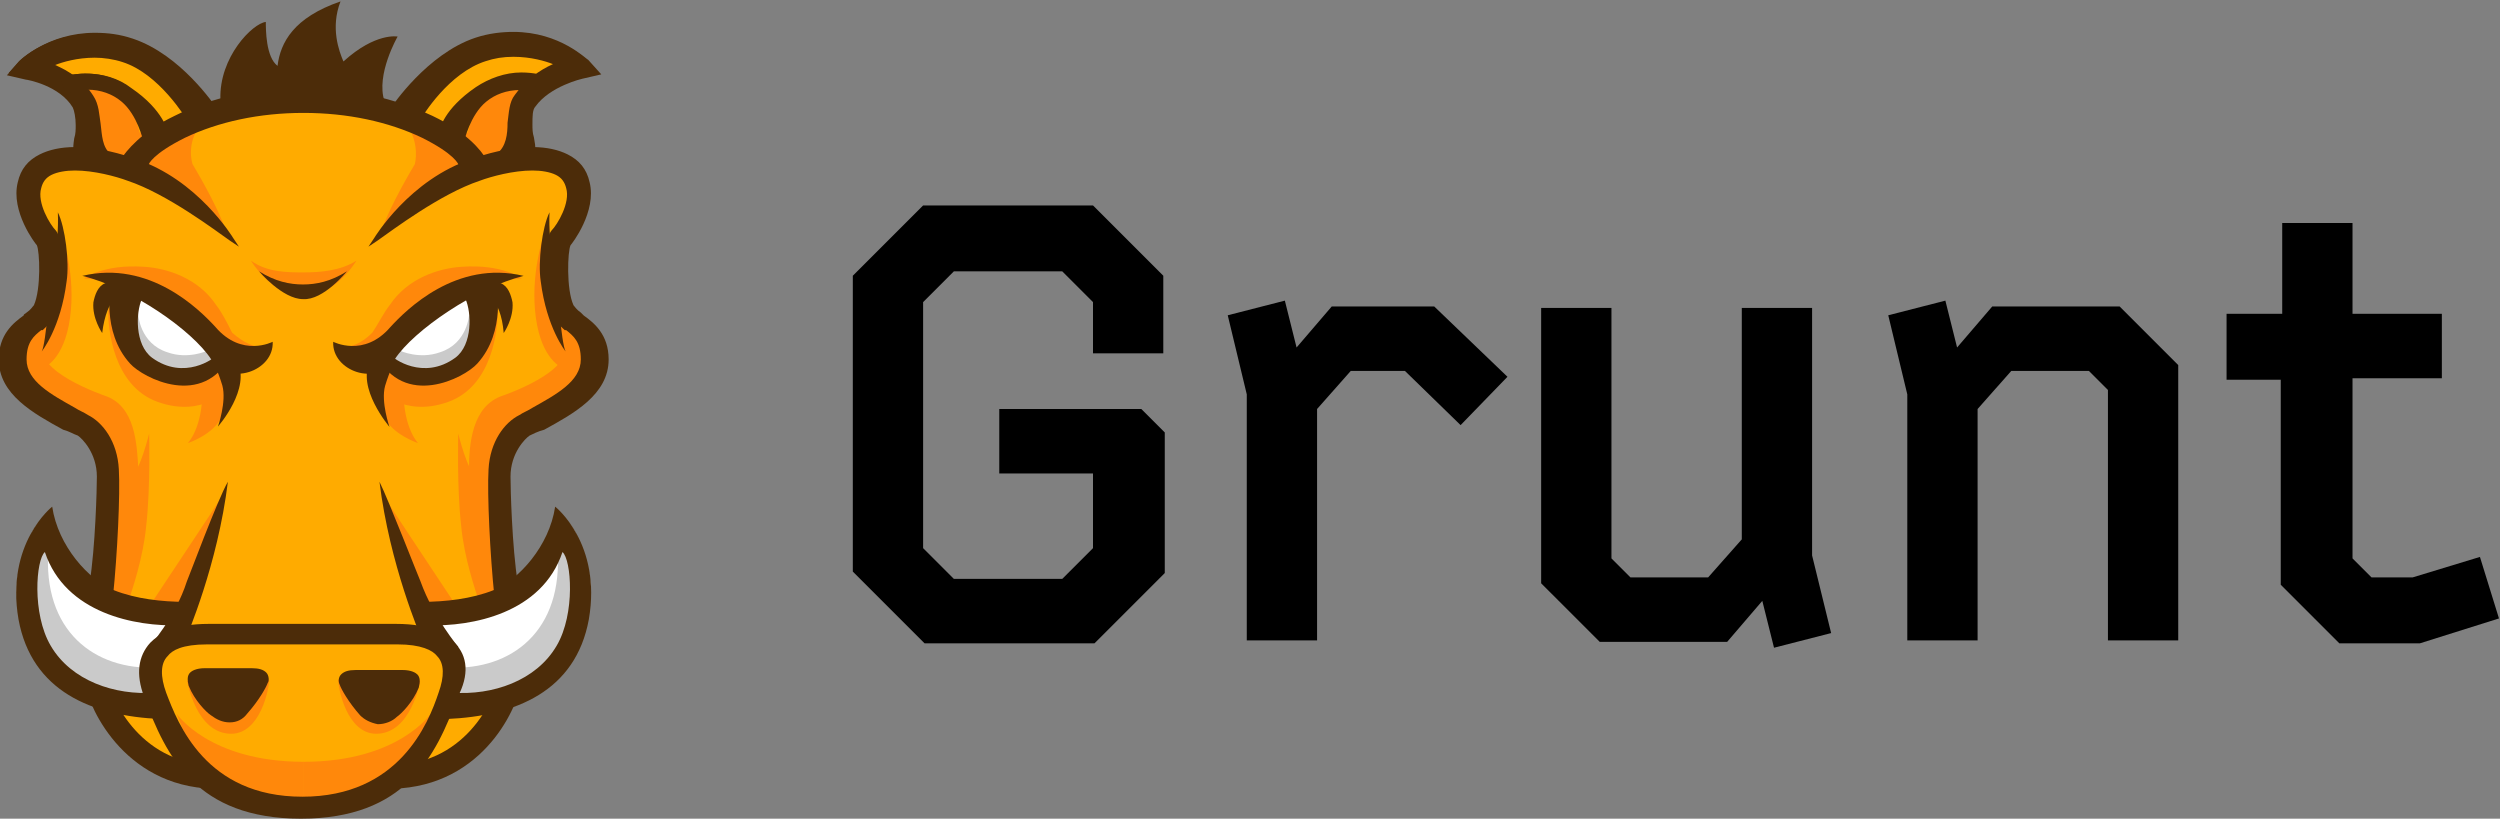 <?xml version="1.0" encoding="utf-8"?>
<!-- Generator: Adobe Illustrator 19.1.1, SVG Export Plug-In . SVG Version: 6.00 Build 0)  -->
<svg version="1.1"
	 id="svg2" xmlns:dc="http://purl.org/dc/elements/1.1/" xmlns:cc="http://creativecommons.org/ns#" xmlns:rdf="http://www.w3.org/1999/02/22-rdf-syntax-ns#" xmlns:svg="http://www.w3.org/2000/svg"
	 xmlns="http://www.w3.org/2000/svg" xmlns:xlink="http://www.w3.org/1999/xlink" x="0px" y="0px" viewBox="-394 253.1 170.7 55.9"
	 style="enable-background:new -394 253.1 170.7 55.9;" xml:space="preserve">
<rect x="-394" y="253.1" width="170.7" height="55.9" fill="#808080" stroke="none"/>
<style type="text/css">
	.st0{fill:#FFAB00;}
	.st1{fill:#FF880B;}
	.st2{fill:#FFC262;}
	.st3{fill:#FFFFFF;}
	.st4{fill:#CACACA;}
	.st5{fill:#4C2C09;}
	.st6{enable-background:new    ;}
</style>
<g id="g13126" transform="translate(1416.83,64.027)">
	<g id="g3210" transform="translate(759.269,790.847)">
		<path id="path3212" class="st0" d="M-2567.4-588.2c0,0,1,3.7,1.1,4.9c0.1,1.2-2.5,4-2.5,5.3c0,1.4,0.5,3.8,3.6,5.1
			c3,1.2,3.4,4.4,3.4,6.3s-1.1,5.6-1.1,5.6s-0.7,9.2,3,10.8c3.7,1.6,2.9,1.6,3.7,1.6s6.8,2.5,10.4,1.5c3.6-1,4.5-2.1,4.5-2.1
			s3.6,0.3,4.6-2.9s1.8-9.7,1.4-12.7c-0.4-3-1-7,1.5-8.3c2.5-1.4,5.1-3,4.6-4.4c-0.4-1.4-2.6-3.3-2.6-3.3s-0.5-3.4-0.1-4.2
			c0.4-0.8,2.9-2.9,1.5-4.4c-1.4-1.5-3.8-1.5-3.8-1.5l-3.1,0.3c0,0-5.3-4.8-12.3-4.5c-7,0.3-11.3,4.5-11.3,4.5s-2.3-0.8-4.4,0
			C-2567.4-589.7-2567.8-590.5-2567.4-588.2"/>
	</g>
	<g id="g3214" transform="translate(770.292,781.431)">
		<path id="path3216" class="st1" d="M-2564.7-567c0,0-0.8,2-1.3,3.1c-0.5,1.2-2.3,1.8-2.3,1.8s1-1,1-3.6c0-1.1,1.4-1.5,1.4-1.5
			L-2564.7-567z M-2566-558.4c0,0-2.7,4.1-4.7,7.1c-0.3,0.5,2,0.5,2,0.5S-2566-558.4-2566-558.4z"/>
	</g>
	<g id="g3218" transform="translate(760.253,797.521)">
		<path id="path3220" class="st1" d="M-2567.2-603.2c0,0,2.9-0.6,4.8,1c1.9,1.5,2.5,2.7,2.5,2.7l-3.2,2.6c0,0-1.6-0.7-2-2.8
			S-2565.3-602.8-2567.2-603.2 M-2555.5-581.9c0,0-1.7,2-4.8,0.9c-3.1-1.1-3.4-5.1-3.4-6.2c0-1.1,5.9,1.1,6.7,1.6
			C-2556.2-585.2-2554.7-583.3-2555.5-581.9z"/>
	</g>
	<g id="g3222" transform="translate(773.72,760.089)">
		<path id="path3224" class="st1" d="M-2563.8-519c-6.5,0-8.7-3.3-8.7-3.3l1,2.5c0.4,1.1,4.5,4.4,7.7,4.4 M-2570.8-562.6
			c-2.1,1.1-5,2.6-5,2.6l1.1,0.6c-0.1,0.2-0.2,0.3-0.2,0.3l1.2,0.5c0,0,2.8,2.1,4.6,3.4c-0.6-1.8-2.3-4.6-2.3-4.6
			S-2571.9-561.2-2570.8-562.6z M-2577.4-544c0,0-5-1.7-4.1-3.5c1-1.8,0.2-2.7,0.2-2.7s-2.8,2.1-2.1,4.3c0.4,1.4,1.2,2.4,5.2,4.3
			c1.9,3.6,0.4,10.1,0.5,10.1c0.2,0.1,2.7-1.3,2.6-7.4C-2575.2-540.7-2575.3-543.3-2577.4-544z M-2569.8-550.2
			c-1.2-1.8-3.3-2.5-4.9-2.6c-2.8-0.2-4.1,0.8-4.1,0.8s4.5,0.2,5.8,1.9c2.4,3.2,6,3.5,6.5,2.8c-0.7,0-1.4-0.3-2.2-1
			C-2569-548.9-2569.4-549.7-2569.8-550.2"/>
	</g>
	<g id="g3226" transform="translate(759.553,781.674)">
		<path id="path3228" class="st1" d="M-2567.4-567.5c0,0,1.4-0.5,1.8-3.4c0.4-2.9-0.5-5.5-0.5-5.5s0.1,4.1-0.4,4.9s-0.9,1-1.4,2.1
			C-2568.5-568.5-2567.7-567.8-2567.4-567.5 M-2561.6-551.6c0.2-0.6,1-2.9,1.2-5.1c0.3-2.6,0.2-6.3,0.2-6.3s-0.6,2.5-1.2,2.9
			c-0.6,0.4-1.6,3.1-1.6,3.1s-0.6,4-0.8,5.4C-2563.1-551.5-2562.5-551.9-2561.6-551.6 M-2557.6-546.1c0,0,0.6,3.6,3,3.6
			c2,0,2.6-3.1,2.6-3.7C-2552-546.1-2557.6-546.1-2557.6-546.1z"/>
	</g>
	<g id="g3230" transform="translate(760.845,796.964)">
		<path id="path3232" class="st2" d="M-2567-601.9l-0.3-0.2C-2568.1-602.1-2567-601.9-2567-601.9"/>
	</g>
	<g id="g3234" transform="translate(768.996,795.727)">
		<path id="path3236" class="st0" d="M-2565-599.1c0,0-1.3-0.2-1.9-1.2c-0.6-1-2.4-2.9-5.3-2.9c-2.9,0-5.7,0.8-5.7,0.8l2.5,1.6
			c0.3,0,0.7,0,1.5,0c3.1,0.1,3.6,3.2,3.6,3.2l11-1.5"/>
	</g>
	<g id="g3238" transform="translate(769.845,782.104)">
		<path id="path3240" class="st3" d="M-2564.8-568.5c0,0-1.5,1.5-3.8,1c-2.3-0.5-3.7-1.5-3.8-3.2c-0.1-1.8,0.5-2.4,0.5-2.4
			s2.5,0.8,3.8,1.9C-2566.9-570.2-2565.9-568.5-2564.8-568.5z"/>
	</g>
	<g id="g3242" transform="translate(768.406,782.529)">
		<path id="path3244" class="st4" d="M-2565.1-569.5c0,0-1.3,0.6-2.7,0.1c-1.9-0.6-2-2.6-2-2.6s-1.2,3.4,2.1,4c2.6,0.5,4.1-1,4.1-1
			L-2565.1-569.5z"/>
	</g>
	<g id="g3246" transform="translate(759.42,782.57)">
		<path id="path3248" class="st5" d="M-2567.4-569.5c0,0,1.3-1.6,1.7-4.8c0.2-1.3-0.1-3.7-0.6-4.7c0.1,2.3-0.5,4.7-0.5,4.7
			S-2567.1-570-2567.4-569.5 M-2564.6-582.3c-1.1-0.9-0.3-1.7-0.3-2.7c0-0.5-0.1-1-0.3-1.3c-1-1.5-3.3-2-3.3-2l-1.1-0.2l0.7-0.8
			c0.1-0.1,3-2.9,7.5-1.4c3.2,1,5.5,4.5,5.6,4.6l-1.6,0.7c0,0-1.9-3.3-4.6-4.1c-2.2-0.7-4.2,0-5.1,0.4c0.9,0.4,2.1,1,2.8,2.2
			c0.3,0.5,0.4,1.2,0.5,1.9c0.1,0.9,0.1,1.7,0.8,2.2C-2562.9-582.8-2564.6-582.3-2564.6-582.3z M-2555.2-586.7
			c-0.1-2.9,2.2-5.2,3.1-5.3c0,0.5,0,2.4,0.8,3c0.2-1.6,1.1-3.3,4.3-4.4c-0.7,1.8-0.1,3.4,0.2,4.1c2.2-2,3.7-1.7,3.7-1.7
			s-1.5,2.6-0.9,4.4C-2548.6-587.1-2555.2-586.2-2555.2-586.7z"/>
	</g>
	<g id="g3250" transform="translate(762.748,783.512)">
		<path id="path3252" class="st5" d="M-2566.6-571.7c0,0-0.7-1-0.6-2.1c0.1-0.5,0.3-1.1,0.8-1.3c0.8-0.4,1.2,0.6,1.2,0.6
			S-2566.3-574.2-2566.6-571.7 M-2563.7-584.9c0,0-0.4-1.9-1.6-2.8c-1.7-1.3-3.7-0.6-3.7-0.6l-0.3-0.9c0.1,0,2.4-0.8,4.5,0.7
			c2.1,1.5,2.4,2.9,2.4,3C-2562.4-585.4-2563.7-584.9-2563.7-584.9z"/>
	</g>
	<g id="g3254" transform="translate(768.852,782.299)">
		<path id="path3256" class="st5" d="M-2565-568.9C-2565-568.9-2565-568.8-2565-568.9c0,0.1-2.1,1.7-4.3,0.1c-1.2-0.9-1.1-3.1-0.7-4
			c0.9,0.2,1.8,0.6,2.4,1.1c-0.8-0.8-1.6-1.3-1.6-1.3l-1-0.3l-1.9-0.6c0,0.1-0.7,3.3,1.3,5.5c0.9,1,5,3.1,6.9-0.6L-2565-568.9z"/>
	</g>
	<g id="g3258" transform="translate(768.689,782.109)">
		<path id="path3260" class="st5" d="M-2565.1-568.5c1.2,1.9,4.3,0.8,4.2-1.2c0,0-2.1,1.1-3.9-1c-1.1-1.2-4.5-4.6-9.1-3.5
			C-2570.6-573.4-2566.4-570.5-2565.1-568.5z"/>
	</g>
	<g id="g3262" transform="translate(761.384,777.915)">
		<path id="path3264" class="st5" d="M-2566.9-559.1c0.3,0.2,1.3,1.2,1.3,2.8c0,0.8-0.1,4.8-0.5,7.3c0.6,0.4,1,0.5,1.6,0.9
			c0.3-2.9,0.5-7,0.4-8.7c-0.1-1.9-1.1-3.2-2.1-3.7c-0.3-0.2-0.6-0.3-0.9-0.5c-1.6-0.9-3.3-1.8-3.3-3.3c0-1.2,0.5-1.6,1-2l0.1,0
			c0.3-0.3,0.7-0.6,0.9-1.1c0.6-1.4,0.7-4.8,0-5.7c-0.4-0.4-1.3-1.9-1-2.9c0.1-0.4,0.3-0.7,0.7-0.9c0.4-0.2,1-0.3,1.6-0.3
			c1.3,0,2.8,0.4,3.6,0.7c2.7,0.9,6,3.4,7,4.1c0,0,0,0,0,0l0.6,0.4l-0.4-0.6c0,0-2.4-4-6.7-5.4c-0.8-0.3-2.5-0.8-4.1-0.8
			c-1,0-1.8,0.2-2.4,0.5c-0.8,0.4-1.3,1-1.5,1.9c-0.5,2,1.2,4.2,1.3,4.3c0.2,0.4,0.3,3-0.2,4.1c-0.1,0.1-0.2,0.3-0.5,0.5
			c-0.1,0.1-0.2,0.1-0.2,0.2c-0.7,0.5-1.7,1.3-1.7,3c0,2.4,2.4,3.7,4.4,4.8C-2567.5-559.4-2567.2-559.2-2566.9-559.1"/>
	</g>
	<g id="g3266" transform="translate(761.667,792.755)">
		<path id="path3268" class="st5" d="M-2566.8-592.5c-1.1-0.9-0.3-1.7-0.4-2.7c0-0.5-0.1-1-0.3-1.3c-1-1.5-3.3-2-3.3-2l-1.1-0.2
			l0.7-0.8c0.1-0.1,3-2.9,7.5-1.4c3.2,1,5.5,4.5,5.6,4.6l-1.6,0.7c0,0-1.9-3.3-4.6-4.1c-2.2-0.7-4.2,0-5.1,0.4
			c0.9,0.4,2.1,1,2.8,2.2c0.3,0.5,0.4,1.2,0.5,1.9c0.1,0.9,0.1,1.7,0.8,2.2L-2566.8-592.5z"/>
	</g>
	<g id="g3270" transform="translate(761.639,792.612)">
		<path id="path3272" class="st5" d="M-2566.8-592.1L-2566.8-592.1c-0.8-0.7-0.7-1.3-0.6-2c0.1-0.3,0.1-0.6,0.1-0.9
			c0-0.5-0.1-1-0.2-1.2c-0.9-1.5-3.1-1.9-3.2-1.9l-1.3-0.3l0.9-1c0,0,1.9-1.9,5.1-1.9c0.9,0,1.7,0.1,2.6,0.4
			c3.3,1.1,5.6,4.6,5.7,4.7l0.1,0.2l-1.9,0.9l-0.1-0.1c-0.2-0.3-2-3.3-4.5-4.1c-0.6-0.2-1.3-0.3-1.9-0.3c-1.2,0-2.2,0.3-2.7,0.5
			c0.9,0.4,1.9,1,2.6,2.1c0.4,0.6,0.4,1.3,0.5,1.9c0.1,0.8,0.1,1.6,0.7,2.1l0.2,0.2L-2566.8-592.1z"/>
	</g>
	<g id="g3274" transform="translate(765.008,794.082)">
		<path id="path3276" class="st5" d="M-2566-595.4c0,0-0.4-1.9-1.6-2.8c-1.7-1.3-3.7-0.6-3.7-0.6l-0.3-0.9c0.1,0,2.4-0.8,4.5,0.7
			c2.1,1.5,2.4,2.9,2.4,3L-2566-595.4z"/>
	</g>
	<g id="g3278" transform="translate(768.352,758.697)">
		<path id="path3280" class="st5" d="M-2565.2-515.8c-6-0.5-8.2-6.2-8.2-7.4h1.6h-0.8h0.8c0,0.5,1.6,5.4,6.7,5.8L-2565.2-515.8z
			 M-2563-545l-1.7-0.1c0,0,0.4,0.8,0.7,1.8c0.3,1.1-0.3,2.8-0.3,2.8S-2562-543.1-2563-545 M-2563.5-520.3c-0.5,0-0.9-0.2-1.3-0.5
			c-0.3-0.2-1.1-1-1.5-2c-0.1-0.4-0.1-0.7,0.1-0.9c0.1-0.1,0.4-0.3,1-0.3h0.4c0.5,0,1.4,0,2.1,0h0.7c0.5,0,0.8,0.1,1,0.3
			c0.2,0.2,0.2,0.6,0.1,0.7c-0.1,0.3-0.6,1.2-1.4,2.1C-2562.6-520.5-2563-520.3-2563.5-520.3 M-2573.3-563.8c0.9,0,1.8,0.3,2.5,0.8
			c1,0.8,1.5,2.2,1.6,2.7l1.1-0.4c-0.1-0.4-0.5-1.5-2.3-2.8c-0.9-0.6-1.9-0.9-3-0.9c-0.6,0-1.1,0.1-1.3,0.2l0.2,0.6
			C-2574.3-563.7-2573.9-563.8-2573.3-563.8 M-2569.4-559.8l0-0.2c0,0-0.4-1.8-1.5-2.7c-0.6-0.5-1.4-0.8-2.3-0.8
			c-0.7,0-1.2,0.2-1.3,0.2l-0.2,0.1l-0.4-1.2l0.2,0c0.1,0,0.7-0.2,1.6-0.2c1.1,0,2.2,0.3,3.1,1c2.2,1.5,2.5,3,2.5,3.1l0,0.1
			C-2567.8-560.5-2569.4-559.8-2569.4-559.8z"/>
	</g>
	<g id="g3282" transform="translate(766.993,766.883)">
		<path id="path3284" class="st3" d="M-2565.5-534.2c-0.1-0.5-0.1-1.1,0-1.6c-0.5-0.3-1.3-0.5-1.9-0.7c-0.5-0.3-3.1,0.3-5-1.9
			c-2.4-2.8-1.9-4.5-1.9-4.5c-0.6,0.7-1.2,0.4-2.1,3.5c-0.9,3.1,0.4,5.3,3,7.5c1.2,1,2.9,1.5,4.3,1.6c-0.5-0.5,0.8-0.5,1.7-0.9
			c-0.1-0.7,0-1.4,0.6-2c0.3-0.3,0.8-0.6,1.2-0.7c0-0.1,0-0.1,0.1-0.2C-2565.5-534.1-2565.5-534.2-2565.5-534.2"/>
	</g>
	<g id="g3286" transform="translate(765.531,764.463)">
		<path id="path3288" class="st4" d="M-2565.9-528.8c-0.1-0.2-0.1-0.3-0.1-0.5c0-0.2-0.3-0.7,0-0.1c-0.1-0.1-0.1-0.3-0.1-0.4
			c-4.1,0-7.6-2.8-6.9-8.7c-0.5-0.7-1.3,1.4-1.3,1.4s-2,5.9,3.2,8.2c1.8,0.8,3.3,1.3,3.7,1.1c0.8,0.2,1.5-0.4,1.7-0.7
			C-2565.8-528.6-2565.8-528.7-2565.9-528.8"/>
	</g>
	<g id="g3290" transform="translate(766.934,767.567)">
		<path id="path3292" class="st5" d="M-2565.5-535.8c0-0.5,0.1-1,0.3-1.5c0,0,0-0.1,0.1-0.1c-1.6,0-3.4-0.2-4.9-0.8
			c-1.7-0.7-3.8-3-4.2-5.7c0,0-3.2,2.5-2.3,7.7c0.9,4.9,5,6.6,9.7,6.8c0,0-0.5-1.1-0.4-1.8c-2.7,0.2-5.7-0.8-7.1-3.2
			c-1.3-2.2-1-5.9-0.4-6.4C-2573.3-536.6-2568.5-535.7-2565.5-535.8"/>
	</g>
	<g id="g3294" transform="translate(767.33,769.967)">
		<path id="path3296" class="st5" d="M-2565.4-541.2c-0.8,2.5-2.6,4.5-2.6,4.5s2.4-0.1,2.5-0.5c0.1-0.3,2.2-5.1,2.9-10.8
			C-2563.3-546.8-2565.3-541.4-2565.4-541.2z"/>
	</g>
	<g id="g3298" transform="translate(777.119,781.431)">
		<path id="path3300" class="st1" d="M-2563-567c0,0,0.8,2,1.3,3.1c0.5,1.2,2.3,1.8,2.3,1.8s-1-1-1-3.6c0-1.1-1.4-1.5-1.4-1.5
			L-2563-567z M-2561.7-558.4c0,0,2.7,4.1,4.7,7.1c0.3,0.5-2,0.5-2,0.5S-2561.7-558.4-2561.7-558.4z"/>
	</g>
	<g id="g3302" transform="translate(787.158,797.521)">
		<path id="path3304" class="st1" d="M-2560.5-603.2c0,0-2.9-0.6-4.8,1c-1.9,1.5-2.5,2.7-2.5,2.7l3.2,2.6c0,0,1.6-0.7,2-2.8
			S-2562.3-602.8-2560.5-603.2 M-2572.2-581.9c0,0,1.7,2,4.8,0.9c3.1-1.1,3.4-5.1,3.4-6.2c0-1.1-5.9,1.1-6.7,1.6
			C-2571.5-585.2-2573-583.3-2572.2-581.9z"/>
	</g>
	<g id="g3306" transform="translate(773.692,760.089)">
		<path id="path3308" class="st1" d="M-2563.8-519c6.5,0,8.7-3.3,8.7-3.3l-1,2.5c-0.4,1.1-4.5,4.4-7.7,4.4 M-2556.8-562.6
			c2.1,1.1,5,2.6,5,2.6l-1.1,0.6c0.1,0.2,0.2,0.3,0.2,0.3l-1.2,0.5c0,0-2.9,2.1-4.6,3.4c0.6-1.8,2.3-4.6,2.3-4.6
			S-2555.8-561.2-2556.8-562.6 M-2550.2-544c0,0,5-1.7,4.1-3.5c-1-1.8-0.2-2.7-0.2-2.7s2.8,2.1,2.1,4.3c-0.4,1.4-1.2,2.4-5.2,4.3
			c-1.9,3.6-0.4,10.1-0.5,10.1c-0.2,0.1-2.7-1.3-2.6-7.4C-2552.5-540.7-2552.3-543.3-2550.2-544 M-2557.9-550.2
			c1.2-1.8,3.3-2.5,4.9-2.6c2.8-0.2,4.1,0.8,4.1,0.8s-4.5,0.2-5.8,1.9c-2.4,3.2-6,3.5-6.5,2.8c0.7,0,1.4-0.3,2.1-1
			C-2558.7-548.9-2558.3-549.7-2557.9-550.2"/>
	</g>
	<g id="g3310" transform="translate(787.859,781.674)">
		<path id="path3312" class="st1" d="M-2560.3-567.5c0,0-1.4-0.5-1.8-3.4c-0.4-2.9,0.5-5.5,0.5-5.5s-0.1,4.1,0.4,4.9
			c0.5,0.8,0.9,1,1.4,2.1C-2559.2-568.5-2560-567.8-2560.3-567.5 M-2566-551.6c-0.2-0.6-1-2.9-1.2-5.1c-0.3-2.6-0.2-6.3-0.2-6.3
			s0.6,2.5,1.2,2.9c0.6,0.4,1.6,3.1,1.6,3.1s0.6,4,0.8,5.4C-2564.5-551.5-2565.2-551.9-2566-551.6 M-2570-546.1c0,0-0.6,3.6-3,3.6
			c-2,0-2.6-3.1-2.6-3.7C-2575.6-546.1-2570-546.1-2570-546.1z"/>
	</g>
	<g id="g3314" transform="translate(786.566,796.964)">
		<path id="path3316" class="st2" d="M-2560.6-601.9l0.3-0.2C-2559.5-602.1-2560.6-601.9-2560.6-601.9"/>
	</g>
	<g id="g3318" transform="translate(778.415,795.727)">
		<path id="path3320" class="st0" d="M-2562.6-599.1c0,0,1.3-0.2,1.9-1.2c0.6-1,2.4-2.9,5.3-2.9c2.9,0,5.7,0.8,5.7,0.8l-2.5,1.6
			c-0.3,0-0.7,0-1.5,0c-3.1,0.1-3.6,3.2-3.6,3.2l-11-1.5"/>
	</g>
	<g id="g3322" transform="translate(777.566,782.104)">
		<path id="path3324" class="st3" d="M-2562.9-568.5c0,0,1.5,1.5,3.8,1c2.3-0.5,3.7-1.5,3.8-3.2c0.1-1.8-0.5-2.4-0.5-2.4
			s-2.5,0.8-3.8,1.9C-2560.8-570.2-2561.7-568.5-2562.9-568.5"/>
	</g>
	<g id="g3326" transform="translate(779.005,782.529)">
		<path id="path3328" class="st4" d="M-2562.5-569.5c0,0,1.3,0.6,2.7,0.1c1.9-0.6,2-2.6,2-2.6s1.2,3.4-2.1,4c-2.6,0.5-4.1-1-4.1-1
			L-2562.5-569.5z"/>
	</g>
	<g id="g3330" transform="translate(787.99,782.57)">
		<path id="path3332" class="st5" d="M-2560.2-569.5c0,0-1.3-1.6-1.7-4.8c-0.2-1.3,0.1-3.7,0.6-4.7c-0.1,2.3,0.5,4.7,0.5,4.7
			S-2560.5-570-2560.2-569.5 M-2563.1-582.3c1.1-0.9,0.3-1.7,0.4-2.7c0-0.5,0.1-1,0.3-1.3c1-1.5,3.3-2,3.3-2l1.1-0.2l-0.7-0.8
			c-0.1-0.1-3-2.9-7.5-1.4c-3.2,1-5.5,4.5-5.6,4.6l1.6,0.7c0,0,1.9-3.3,4.6-4.1c2.2-0.7,4.2,0,5.1,0.4c-0.9,0.4-2.1,1-2.8,2.2
			c-0.3,0.5-0.4,1.2-0.5,1.9c-0.1,0.9-0.1,1.7-0.8,2.2C-2564.8-582.8-2563.1-582.3-2563.1-582.3z"/>
	</g>
	<g id="g3334" transform="translate(784.663,783.512)">
		<path id="path3336" class="st5" d="M-2561.1-571.7c0,0,0.7-1,0.6-2.1c-0.1-0.5-0.3-1.1-0.8-1.3c-0.8-0.4-1.2,0.6-1.2,0.6
			S-2561.3-574.2-2561.1-571.7 M-2563.9-584.9c0,0,0.4-1.9,1.6-2.8c1.7-1.3,3.7-0.6,3.7-0.6l0.3-0.9c-0.1,0-2.4-0.8-4.5,0.7
			c-2.1,1.5-2.4,2.9-2.4,3C-2565.3-585.4-2563.9-584.9-2563.9-584.9z"/>
	</g>
	<g id="g3338" transform="translate(778.559,782.299)">
		<path id="path3340" class="st5" d="M-2562.6-568.9C-2562.6-568.9-2562.6-568.8-2562.6-568.9c0,0.1,2.1,1.7,4.3,0.1
			c1.2-0.9,1.1-3.1,0.7-4c-0.9,0.2-1.8,0.6-2.4,1.1c0.8-0.8,1.6-1.3,1.6-1.3l1-0.3l1.9-0.6c0,0.1,0.7,3.3-1.3,5.5
			c-0.9,1-5,3.1-6.9-0.6L-2562.6-568.9z"/>
	</g>
	<g id="g3342" transform="translate(778.721,782.109)">
		<path id="path3344" class="st5" d="M-2562.6-568.5c-1.2,1.9-4.3,0.8-4.2-1.2c0,0,2.1,1.1,3.9-1c1.1-1.2,4.5-4.6,9.1-3.5
			C-2557-573.4-2561.3-570.5-2562.6-568.5"/>
	</g>
	<g id="g3346" transform="translate(786.028,777.915)">
		<path id="path3348" class="st5" d="M-2560.7-559.1c-0.3,0.2-1.3,1.2-1.3,2.8c0,0.8,0.1,4.8,0.5,7.3c-0.6,0.4-1,0.5-1.6,0.9
			c-0.3-2.9-0.5-7-0.4-8.7c0.1-1.9,1.1-3.2,2.1-3.7c0.3-0.2,0.6-0.3,0.9-0.5c1.6-0.9,3.3-1.8,3.3-3.3c0-1.2-0.5-1.6-1-2l-0.1,0
			c-0.3-0.3-0.7-0.6-0.9-1.1c-0.6-1.4-0.7-4.8,0-5.7c0.4-0.4,1.3-1.9,1-2.9c-0.1-0.4-0.3-0.7-0.7-0.9c-0.4-0.2-1-0.3-1.6-0.3
			c-1.3,0-2.8,0.4-3.6,0.7c-2.7,0.9-6,3.4-7,4.1c0,0,0,0,0,0l-0.6,0.4l0.4-0.6c0,0,2.4-4,6.7-5.4c0.8-0.3,2.5-0.8,4.1-0.8
			c1,0,1.8,0.2,2.4,0.5c0.8,0.4,1.3,1,1.5,1.9c0.5,2-1.2,4.2-1.3,4.3c-0.2,0.4-0.3,3,0.2,4.1c0.1,0.1,0.2,0.3,0.5,0.5
			c0.1,0.1,0.1,0.1,0.2,0.2c0.7,0.5,1.7,1.3,1.7,3c0,2.4-2.4,3.7-4.4,4.8C-2560.1-559.4-2560.5-559.2-2560.7-559.1z"/>
	</g>
	<g id="g3350" transform="translate(783.694,792.982)">
		<path id="path3352" class="st5" d="M-2561.3-593c-0.4-0.7-1.4-1.9-3.7-3c-2.6-1.2-5.5-1.9-8.8-1.9v0h0l0,0c-3.3,0-6.2,0.6-8.8,1.9
			c-2.3,1.1-3.3,2.4-3.7,3l-0.2,0.2l2,0.4l0.1-0.1l0-0.1c0-0.1,0.3-0.8,2.5-1.9c2.3-1.1,5.1-1.7,8.1-1.7c3,0,5.8,0.6,8.1,1.7
			c2.2,1.1,2.5,1.8,2.5,1.9l0,0.1l0.1,0.1l2-0.4L-2561.3-593z"/>
	</g>
	<g id="g3354" transform="translate(785.744,792.755)">
		<path id="path3356" class="st5" d="M-2560.8-592.5c1.1-0.9,0.3-1.7,0.4-2.7c0-0.5,0.1-1,0.3-1.3c1-1.5,3.3-2,3.3-2l1.1-0.2
			l-0.7-0.8c-0.1-0.1-3-2.9-7.5-1.4c-3.2,1-5.5,4.5-5.6,4.6l1.6,0.7c0,0,1.9-3.3,4.6-4.1c2.2-0.7,4.2,0,5.1,0.4
			c-0.9,0.4-2.1,1-2.8,2.2c-0.3,0.5-0.4,1.2-0.5,1.9c-0.1,0.9-0.1,1.7-0.8,2.2L-2560.8-592.5z"/>
	</g>
	<g id="g3358" transform="translate(784.126,793.151)">
		<path id="path3360" class="st5" d="M-2561.2-593.4l0.2-0.2c0.6-0.5,0.7-1.3,0.7-2.1c0.1-0.7,0.1-1.4,0.5-1.9
			c0.7-1,1.7-1.7,2.6-2.1c-0.5-0.2-1.5-0.5-2.7-0.5c-0.7,0-1.3,0.1-1.9,0.3c-2.5,0.8-4.3,3.7-4.5,4.1l-0.1,0.1l-1.9-0.9l0.1-0.2
			c0,0,2.4-3.6,5.7-4.7c0.9-0.3,1.8-0.4,2.6-0.4c3.2,0,5,1.9,5.1,1.9l0.9,1l-1.3,0.3c0,0-2.2,0.5-3.2,1.9c-0.2,0.2-0.2,0.7-0.2,1.2
			c0,0.3,0,0.6,0.1,0.9c0.1,0.6,0.3,1.3-0.5,1.9l-0.1,0.1L-2561.2-593.4z"/>
	</g>
	<g id="g3362" transform="translate(782.404,794.082)">
		<path id="path3364" class="st5" d="M-2561.6-595.4c0,0,0.4-1.9,1.6-2.8c1.7-1.3,3.7-0.6,3.7-0.6l0.3-0.9c-0.1,0-2.4-0.8-4.5,0.7
			c-2.1,1.5-2.4,2.9-2.4,3L-2561.6-595.4z"/>
	</g>
	<g id="g3366" transform="translate(777.364,782.021)">
		<path id="path3368" class="st5" d="M-2562.9-568.3l1.7-0.1c0,0-0.4,0.8-0.7,1.8c-0.3,1.1,0.3,2.8,0.3,2.8
			S-2563.9-566.5-2562.9-568.3 M-2563.6-544.1c-0.8-0.9-1.3-1.8-1.4-2.1c-0.1-0.2-0.1-0.5,0.1-0.7c0.2-0.2,0.5-0.3,1-0.3h0.7
			c0.7,0,1.6,0,2.1,0h0.4c0.6,0,0.9,0.2,1,0.3c0.2,0.2,0.2,0.5,0.1,0.9c-0.4,1-1.2,1.8-1.5,2c-0.3,0.3-0.8,0.5-1.3,0.5
			C-2562.9-543.6-2563.3-543.8-2563.6-544.1 M-2551.4-587l0.2-0.6c-0.2-0.1-0.7-0.2-1.3-0.2c-1.1,0-2.1,0.3-3,0.9
			c-1.8,1.3-2.2,2.4-2.3,2.8l1.1,0.4c0.1-0.5,0.6-1.9,1.6-2.7c0.7-0.5,1.6-0.8,2.5-0.8C-2552.1-587.1-2551.6-587-2551.4-587z
			 M-2558.2-583.8l0-0.1c0-0.2,0.3-1.6,2.5-3.1c0.9-0.6,2-1,3.1-1c0.9,0,1.5,0.2,1.6,0.2l0.2,0l-0.4,1.2l-0.2,0
			c-0.1,0-0.6-0.2-1.3-0.2c-0.9,0-1.7,0.3-2.3,0.8c-1.1,0.9-1.5,2.7-1.5,2.7l0,0.2L-2558.2-583.8z"/>
	</g>
	<g id="g3370" transform="translate(773.706,786.872)">
		<path id="path3372" class="st1" d="M-2563.8-579.2c-1.1,0-2.5,0-3.6-0.8c0,0,1.4,2.4,3.6,2.4l0-0.3l0,0.3c2.2,0,3.6-2.4,3.6-2.4
			C-2561.3-579.3-2562.7-579.2-2563.8-579.2"/>
	</g>
	<g id="g3374" transform="translate(779.059,758.697)">
		<path id="path3376" class="st5" d="M-2562.5-515.8l-0.1-1.6c5.1-0.4,6.7-5.3,6.7-5.8h1.6C-2554.3-522-2556.4-516.3-2562.5-515.8
			 M-2566.2-551.1c-1.1,0.7-2.1,0.9-3,0.9c-0.9,0-1.9-0.2-3-0.9c0,0,1.6,1.9,3,1.9v0c0,0,0,0,0,0c0,0,0,0,0,0v0
			C-2567.8-549.1-2566.2-551.1-2566.2-551.1"/>
	</g>
	<g id="g3378" transform="translate(780.418,766.883)">
		<path id="path3380" class="st3" d="M-2562.1-534.2c0.1-0.5,0.1-1.1,0-1.6c0.5-0.3,1.3-0.5,1.9-0.7c0.5-0.3,3.1,0.3,5-1.9
			c2.4-2.8,1.9-4.5,1.9-4.5c0.6,0.7,1.2,0.4,2.1,3.5c0.9,3.1-0.4,5.3-3,7.5c-1.2,1-2.9,1.5-4.3,1.6c0.5-0.5-0.8-0.5-1.7-0.9
			c0.1-0.7-0.1-1.4-0.6-2c-0.3-0.3-0.8-0.6-1.2-0.7c0-0.1,0-0.1-0.1-0.2C-2562.2-534.1-2562.1-534.2-2562.1-534.2z"/>
	</g>
	<g id="g3382" transform="translate(781.879,764.463)">
		<path id="path3384" class="st4" d="M-2561.8-528.8c0.1-0.2,0.1-0.3,0.1-0.5c0-0.2,0.3-0.7,0-0.1c0.1-0.1,0.1-0.3,0.1-0.4
			c4.1,0,7.6-2.8,6.9-8.7c0.5-0.7,1.3,1.4,1.3,1.4s2,5.9-3.2,8.2c-1.8,0.8-3.3,1.3-3.7,1.1c-0.8,0.2-1.5-0.4-1.7-0.7
			C-2561.9-528.6-2561.8-528.7-2561.8-528.8"/>
	</g>
	<g id="g3386" transform="translate(780.476,767.567)">
		<path id="path3388" class="st5" d="M-2562.1-535.8c0-0.5-0.1-1-0.3-1.5c0,0,0-0.1-0.1-0.1c1.6,0,3.4-0.2,4.9-0.8
			c1.7-0.7,3.8-3,4.2-5.7c0,0,3.2,2.5,2.3,7.7c-0.9,4.9-5,6.6-9.7,6.8c0,0,0.5-1.1,0.4-1.8c2.7,0.2,5.7-0.8,7.1-3.2
			c1.3-2.2,1-5.9,0.4-6.4C-2554.3-536.6-2559.1-535.7-2562.1-535.8"/>
	</g>
	<g id="g3390" transform="translate(781.116,763.872)">
		<path id="path3392" class="st5" d="M-2562-527.5c-0.7,2.1-2.7,7.1-9.3,7.1c-6.6,0-8.5-5-9.3-7.1c-0.4-1.1-0.4-2,0.1-2.5
			c0.3-0.4,1-0.8,2.7-0.8h1.7c1.3,0,2.9,0,4.8,0c1.9,0,3.5,0,4.8,0h1.7c1.6,0,2.4,0.4,2.7,0.8
			C-2561.6-529.5-2561.6-528.6-2562-527.5z M-2560.9-530.9c-0.6-0.6-1.6-1.3-4-1.3l-6.4,0h0c-1.8,0-6.4,0-6.4,0
			c-2.4,0-3.4,0.7-4,1.3c-0.8,0.9-1,2.1-0.4,3.7c1.5,4.1,3.6,8.3,10.7,8.3v0c0,0,0,0,0,0c0,0,0,0,0,0v0c7.1,0,9.2-4.2,10.7-8.3
			C-2559.9-528.7-2560-530-2560.9-530.9"/>
	</g>
	<g id="g3394" transform="translate(780.081,769.967)">
		<path id="path3396" class="st5" d="M-2562.2-541.2c0.9,2.5,2.6,4.5,2.6,4.5s-2.4-0.1-2.5-0.5c-0.1-0.3-2.2-5.1-2.9-10.8
			C-2564.4-546.8-2562.3-541.4-2562.2-541.2z"/>
	</g>
	<g class="st6">
		<path d="M-1752.6,228.1v-20.2l4.8-4.8h11.6l4.8,4.8v5.3h-4.8v-3.5l-2.1-2.1h-7.4l-2.1,2.1v16.8l2.1,2.1h7.4l2.1-2.1v-5.1h-6.4
			v-4.4h9.7l1.6,1.6v9.6l-4.8,4.8h-11.6L-1752.6,228.1z"/>
	</g>
	<g class="st6">
		<path d="M-1727,210.6l3.9-1l0.8,3.2l2.4-2.8h7l5,4.8l-3.2,3.3l-3.8-3.7h-3.7l-2.3,2.6v15.8h-4.8V216L-1727,210.6z"/>
	</g>
	<g class="st6">
		<path d="M-1705.6,228.9v-18.8h4.8v17.1l1.3,1.3h5.3l2.3-2.6v-15.8h4.8V227l1.3,5.3l-3.9,1l-0.8-3.2l-2.4,2.8h-8.7L-1705.6,228.9z"
			/>
	</g>
	<g class="st6">
		<path d="M-1681.9,210.6l3.9-1l0.8,3.2l2.4-2.8h8.7l4,4v18.8h-4.8v-17.1l-1.3-1.3h-5.3l-2.3,2.6v15.8h-4.8V216L-1681.9,210.6z"/>
	</g>
	<g class="st6">
		<path d="M-1658.8,214.9v-4.4h3.8v-6.2h4.8v6.2h6.1v4.4h-6.1v12.3l1.3,1.3h2.8l4.6-1.4l1.3,4.2l-5.4,1.7h-5.5l-4-4v-14H-1658.8z"/>
	</g>
</g>
</svg>
